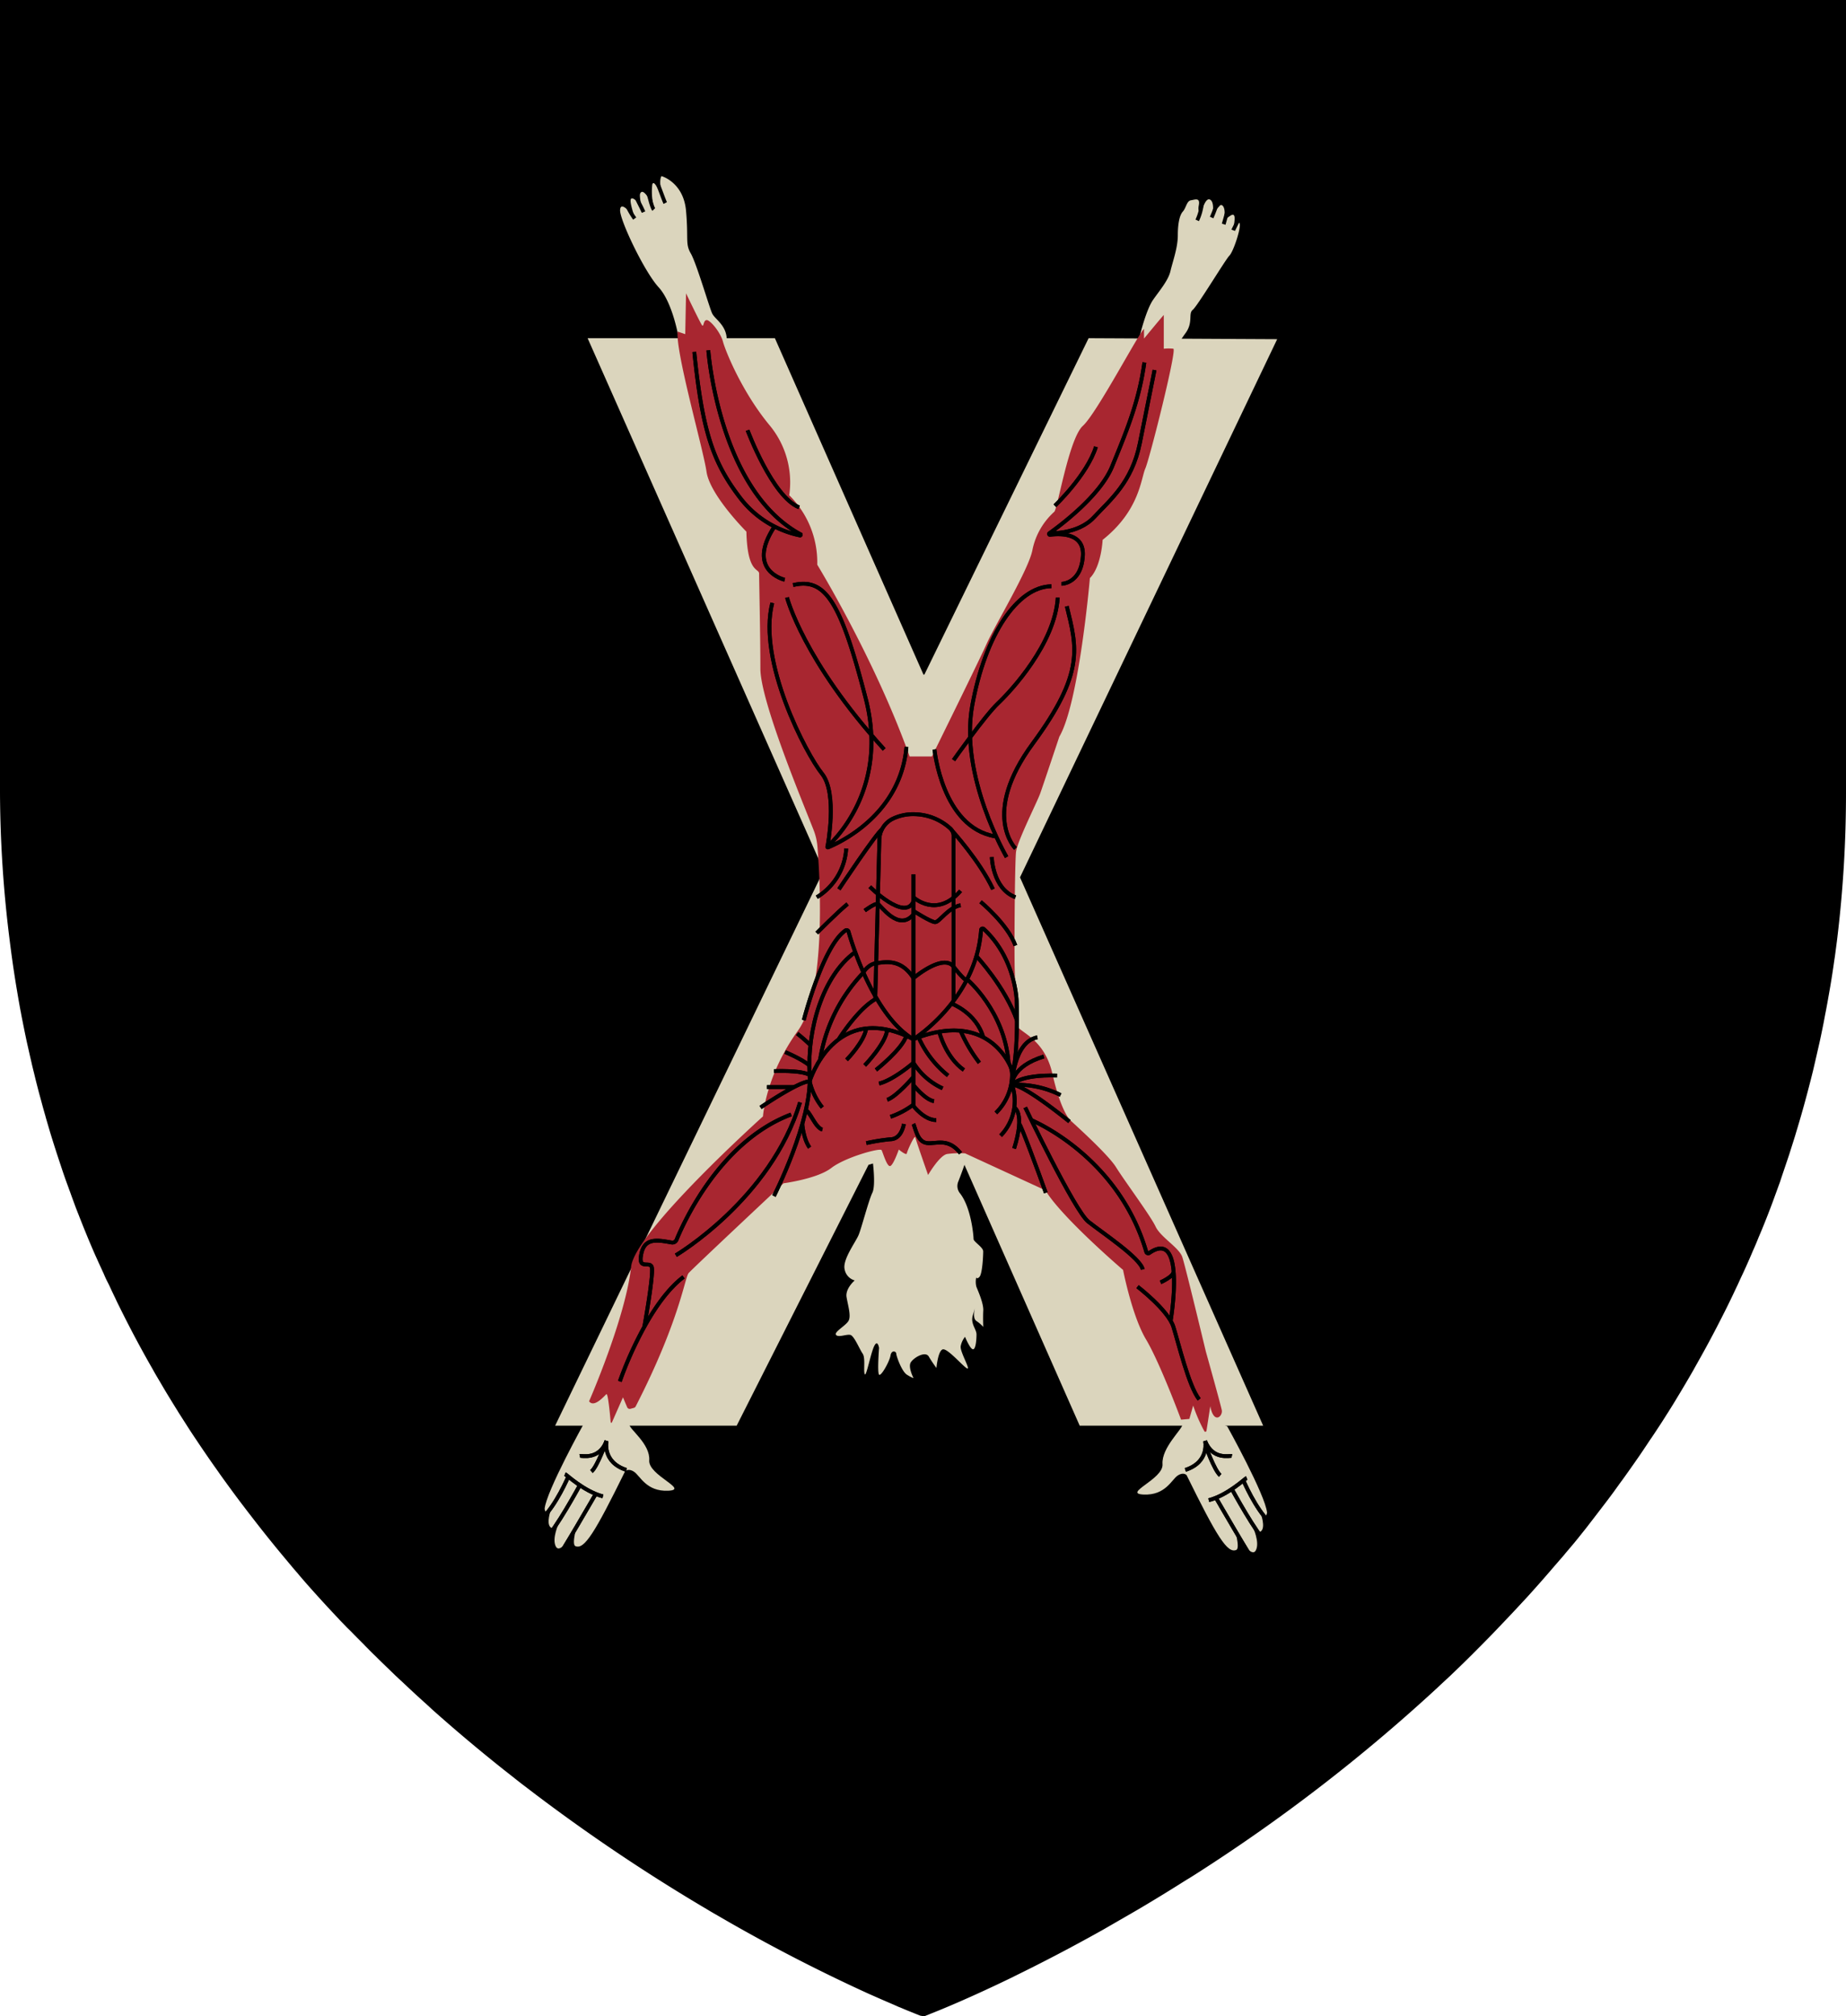 <svg xmlns="http://www.w3.org/2000/svg" viewBox="0 0 483 527.48"><defs><style>.cls-1,.cls-3{stroke:#000;}.cls-1{stroke-width:3px;}.cls-2{fill:#dbd5bd;}.cls-3{fill:none;stroke-miterlimit:10;}.cls-4{fill:#a82630;}</style></defs><title>Bolton-Shield</title><g id="Layer_4" data-name="Layer 4"><path class="cls-1" d="M923,121.76V327.6a314.37,314.37,0,0,1-2.28,38c-.11.93-.24,1.86-.36,2.79s-.24,1.86-.39,2.79q-.7,5.05-1.61,10c-.07.44-.15.87-.23,1.31-.15.8-.29,1.6-.45,2.39s-.34,1.8-.51,2.69l-.45,2.22-.24,1.16c-.15.71-.3,1.44-.47,2.15q-.8,3.55-1.61,7l-.58,2.32-.52,2q-1.52,5.88-3.27,11.61c-.29,1-.59,1.94-.9,2.92l-.6,1.88c-.19.63-.39,1.25-.6,1.86l-1.1,3.26c-.37,1.09-.68,2-1,3-.47,1.28-.92,2.55-1.39,3.81-.36,1-.73,2-1.11,3l-.19.49c-.43,1.14-.87,2.25-1.32,3.37s-.87,2.16-1.32,3.19a3.35,3.35,0,0,1-.18.42c-.4,1-.8,2-1.25,3s-.75,1.75-1.13,2.62l-.66,1.49c-.47,1.07-.95,2.12-1.44,3.15s-.9,2-1.36,2.93l-1,2.12c-.3.63-.6,1.25-.91,1.88-.63,1.32-1.31,2.64-2,4q-2.53,5-5.19,9.77l-2,3.57-.11.21q-2.13,3.71-4.33,7.33c-.71,1.2-1.46,2.39-2.18,3.54-.1.16-.19.31-.3.46-.55.89-1.12,1.78-1.69,2.66l-.66,1c-.65,1-1.31,2-2,3l-.13.18c-.66,1-1.32,2-2,3l-.45.67q-2.26,3.28-4.54,6.46l-.31.42c-.8,1.07-1.54,2.14-2.31,3.19s-1.66,2.23-2.5,3.32q-2.29,3-4.61,6l-.8,1c-.73.93-1.48,1.85-2.22,2.76L850,525.61l-.57.69L847,529.1q-2.83,3.32-5.72,6.53c-.75.85-1.52,1.69-2.29,2.51l-2.22,2.39q-3,3.19-5.93,6.24-2.76,2.83-5.53,5.59c-.91.91-1.84,1.82-2.76,2.71s-1.85,1.78-2.78,2.67l-2.28,2.11c-.68.65-1.36,1.28-2.05,1.91a448.64,448.64,0,0,1-61.76,47.47c-.86.55-1.73,1.1-2.58,1.6q-6.42,4.07-12.46,7.63l-2.41,1.4-2.36,1.36-2.34,1.35-2.22,1.28c-8.35,4.68-15.91,8.59-22.38,11.76l-1.61.8c-10.63,5.15-18.11,8.22-21,9.35l-.42.18-.61.23-.14.06h-.08l-.23-.1-.21,0-1.07-.42-.55-.23c-.87-.34-2-.8-3.36-1.38l-.47-.18c-1.76-.8-3.88-1.67-6.33-2.77l-1.39-.61a443.16,443.16,0,0,1-39.74-20.6c-.8-.45-1.61-.92-2.36-1.38a473.14,473.14,0,0,1-44.78-30l-2.62-2c-1-.75-2-1.52-2.95-2.29l-2.81-2.21c-6.19-4.92-12.43-10.15-18.64-15.69L554.08,565q-2.3-2.05-4.59-4.2l-1.67-1.57L546,557.54l-2-1.94c-1.12-1.07-2.24-2.16-3.34-3.26-.84-.8-1.69-1.67-2.52-2.51l-.24-.26q-1.25-1.25-2.5-2.51c-.66-.68-1.32-1.36-2-2l-2-2.07-.13-.15-2.1-2.24q-3.36-3.61-6.66-7.36c-.68-.8-1.36-1.55-2-2.35-.57-.65-1.12-1.28-1.66-1.94l-2-2.39q-4.26-5.11-8.39-10.48-1.13-1.45-2.24-2.92c-1.89-2.47-3.73-5-5.57-7.55l-1.68-2.39c-.13-.16-.24-.34-.36-.5-.59-.85-1.19-1.7-1.77-2.55-.95-1.38-1.89-2.77-2.82-4.17q-1.11-1.64-2.18-3.31l-.15-.24-2.22-3.47c-.07-.13-.15-.24-.22-.37-.71-1.14-1.41-2.27-2.1-3.4s-1.49-2.46-2.21-3.7-1.44-2.39-2.13-3.67q-4.6-8-8.77-16.47c-.35-.69-.69-1.38-1-2.08-.22-.44-.44-.89-.65-1.35-.43-.87-.8-1.75-1.25-2.63a27.17,27.17,0,0,1-1.15-2.47l-.23-.48c-.26-.58-.52-1.16-.8-1.75l-.26-.57c-.26-.58-.52-1.18-.8-1.77q-1.44-3.26-2.78-6.58c-.42-1-.8-2-1.23-3.07-.1-.26-.21-.53-.31-.8-.4-1-.8-2-1.16-3s-.68-1.82-1-2.74l-.23-.65c-.18-.45-.34-.91-.5-1.36q-1-2.69-1.89-5.44c-.21-.6-.4-1.21-.6-1.8-.26-.8-.51-1.54-.75-2.31-.14-.42-.26-.8-.39-1.22-.26-.8-.5-1.6-.75-2.39-.31-1-.61-2.06-.92-3.1-.18-.65-.39-1.28-.57-2-.37-1.28-.74-2.58-1.08-3.89-.19-.68-.37-1.35-.55-2-.13-.5-.26-1-.39-1.51-.32-1.22-.63-2.46-.92-3.7-.18-.7-.35-1.4-.52-2.11-.07-.29-.13-.57-.19-.85-.37-1.55-.71-3.11-1.07-4.69-.26-1.16-.5-2.33-.74-3.5-.14-.71-.29-1.43-.43-2.14s-.32-1.6-.47-2.45a2.13,2.13,0,0,0-.1-.47c-.15-.8-.3-1.64-.45-2.48s-.31-1.84-.47-2.77-.3-1.8-.45-2.71q-.87-5.52-1.56-11.17A314.73,314.73,0,0,1,443,327.58V121.76Z" transform="translate(-441.5 -120.26)"/></g><g id="Layer_11" data-name="Layer 11"><path class="cls-2" d="M669.75,423.31s1,6.94,0,9-2.82,9.19-3.6,11.06-4.28,6.5-3.65,9a3.67,3.67,0,0,0,2.63,2.88s-2.51,2.13-2.13,4.38,1.25,4.94.5,6.22-3.87,2.91-3.25,3.66,2.75-.25,3.75,0,2.4,3.75,3.2,4.88.17,4.5.55,5.38,1.51-5.25,2.44-7.25,1.31.38,1.31.38-.5,6.42,0,7,2.75-3.46,3-5,1.49-1.12,1.5-.5,1.42,4.64,2.78,5.51,1.73.87,1.73.87-1.5-2.87-.69-4.12,3.81-3,4.69-1.5,2,3,2,3,.4-4.5,1.65-4.87,5.45,4.63,6.41,5-2-4.5-1.7-5.87A5.66,5.66,0,0,1,694,470s1.21,3,2,3.25,1-2.5,1-3.87-1.58-2.75-1-4.87l.63-2.12s-.81,2.69.34,3.47a9.46,9.46,0,0,1,1.8,1.55s-.1-2.39,0-4.27-1.36-5.12-1.81-6.25a5.28,5.28,0,0,1,0-2.54c-.08-.08,0,.8.79,0s1-5.57,1-6.69-2.52-2.5-2.52-3.25-.6-8.24-3.59-12a3,3,0,0,1-.44-2.94c1.06-2.68,2.92-7.7,3.07-10.08.21-3.33-21.67,1.17-21.67,1.17Z" transform="translate(-441.5 -120.26)"/></g><g id="Layer_3" data-name="Layer 3"><polygon class="cls-2" points="241.86 176.49 284.83 88.49 334.17 88.74 266.88 229.54 330.5 372.99 282.5 372.99 251.78 303.48 238.73 301.32 227.25 304.74 192.75 372.99 145.25 372.99 215.5 227.74 153.75 88.49 202.75 88.49 241.62 176.49 241.86 176.49"/></g><g id="Layer_7" data-name="Layer 7"><path class="cls-2" d="M594.42,492.42s-10,18-10.42,22.58c0,0,.25,2,1.58.46,0,0-1.17,3.25-.08,4.33s2.25-1.08,2.25-1.08-1.92,4-.83,6.13,4.17-2.54,5.67-6c0,0-1.65,5.46-.54,5.92,2.33,1,5.08-3.48,13-19.56,0,0,.81-.94,2.38.13s3.19,5.19,8.88,4.94-5.23-4-4.94-7.94c.31-4.31-5.19-8.12-5.25-9.44s-9.94-1.25-9.94-1.25Z" transform="translate(-441.5 -120.26)"/><path class="cls-2" d="M762.6,493.42s10,18,10.42,22.58c0,0-.25,2-1.58.46,0,0,1.17,3.25.08,4.33s-2.25-1.08-2.25-1.08,1.92,4,.83,6.13-4.17-2.54-5.67-6c0,0,1.65,5.46.54,5.92-2.33,1-5.08-3.48-13-19.56,0,0-.81-.94-2.37.13s-3.19,5.19-8.87,4.94,5.23-4,4.94-7.94c-.31-4.31,5.19-9.12,5.25-10.44s9.94-.25,9.94-.25Z" transform="translate(-441.5 -120.26)"/><g id="Layer_8" data-name="Layer 8"><path class="cls-3" d="M589.33,505.92c.42.17,4.92,4.5,9.92,5.83" transform="translate(-441.5 -120.26)"/><path class="cls-3" d="M590.19,506.58s-3.19,7.51-6.86,10.92" transform="translate(-441.5 -120.26)"/><path class="cls-3" d="M593.21,508.83s-6.54,12-9,13.92" transform="translate(-441.5 -120.26)"/><path class="cls-3" d="M597.37,511.11s-9.27,16.06-10.61,17.64" transform="translate(-441.5 -120.26)"/><path class="cls-3" d="M593.21,501.17c.54-.12,5,1.17,7-3.92,0,0-1.25,5.5,5.17,7.58" transform="translate(-441.5 -120.26)"/><path class="cls-3" d="M596.25,505.25c1.58-1.33,3.92-8,3.92-8" transform="translate(-441.5 -120.26)"/><path class="cls-3" d="M767.69,506.92c-.42.17-4.92,4.5-9.92,5.83" transform="translate(-441.5 -120.26)"/><path class="cls-3" d="M766.83,507.58s3.19,7.51,6.86,10.92" transform="translate(-441.5 -120.26)"/><path class="cls-3" d="M763.81,509.83s6.54,12,9,13.92" transform="translate(-441.5 -120.26)"/><path class="cls-3" d="M759.65,512.11s9.27,16.06,10.61,17.64" transform="translate(-441.5 -120.26)"/><path class="cls-3" d="M763.81,501.17c-.54-.12-5,1.17-7-3.92,0,0,1.25,5.5-5.17,7.58" transform="translate(-441.5 -120.26)"/><path class="cls-3" d="M760.77,506.25c-1.58-1.33-3.92-8-3.92-8" transform="translate(-441.5 -120.26)"/><path class="cls-3" d="M589.33,505.92c.42.17,4.92,4.5,9.92,5.83" transform="translate(-441.5 -120.26)"/><path class="cls-3" d="M590.19,506.58s-3.19,7.51-6.86,10.92" transform="translate(-441.5 -120.26)"/><path class="cls-3" d="M593.21,508.83s-6.54,12-9,13.92" transform="translate(-441.5 -120.26)"/><path class="cls-3" d="M597.37,511.11s-9.27,16.06-10.61,17.64" transform="translate(-441.5 -120.26)"/><path class="cls-3" d="M593.21,501.17c.54-.12,5,1.17,7-3.92,0,0-1.25,5.5,5.17,7.58" transform="translate(-441.5 -120.26)"/><path class="cls-3" d="M596.25,505.25c1.58-1.33,3.92-8,3.92-8" transform="translate(-441.5 -120.26)"/><path class="cls-3" d="M767.69,506.92c-.42.17-4.92,4.5-9.92,5.83" transform="translate(-441.5 -120.26)"/><path class="cls-3" d="M766.83,507.58s3.19,7.51,6.86,10.92" transform="translate(-441.5 -120.26)"/><path class="cls-3" d="M763.81,509.83s6.54,12,9,13.92" transform="translate(-441.5 -120.26)"/><path class="cls-3" d="M759.65,512.11s9.27,16.06,10.61,17.64" transform="translate(-441.5 -120.26)"/><path class="cls-3" d="M763.81,501.17c-.54-.12-5,1.17-7-3.92,0,0,1.25,5.5-5.17,7.58" transform="translate(-441.5 -120.26)"/><path class="cls-3" d="M760.77,506.25c-1.58-1.33-3.92-8-3.92-8" transform="translate(-441.5 -120.26)"/></g></g><g id="Layer_9" data-name="Layer 9"><path class="cls-2" d="M619.08,208.75s-1.5-9.25-5.25-13.33-10.17-17.58-10.08-20.17,2.83.75,3.58,1.83-1-3.08-.83-4.5,2.75,1.08,3.17,2.83-1.08-3.58-.67-4.5,1.27-.63,3.05,2.59a.16.16,0,0,0,.29-.09,16.24,16.24,0,0,1-.18-4.83c.42-1.75,2.17,2.42,3,4.5,0,0-1.58-5.17-.58-6.75,0,0,5.75,1.58,6.42,9.08s-.25,8.58,1.25,11.17,4.83,14.08,5.58,15.67,3.83,3.08,3.83,7a26.15,26.15,0,0,1-.67,6.33l-6.33-7.08Z" transform="translate(-441.5 -120.26)"/><path class="cls-2" d="M739.75,208.08c.17-.83,1.75-6.92,3.42-9.33s4-5.08,4.58-7.58,1.92-6.08,1.92-9.33.5-5.33,1.33-6.25,1-2.75,2.08-2.92,2.5-.83,2.08,1.33.75,1.58.75,1.58.92-3.54,2.08-3.14.92,2.89.83,3.31,1.33-1.08,1.83-1.67,1.42.25,1.25,2.25,0,1.33,1.58.33.92,1.75.92,2.42,1.5-1.67,1.5.08-1.75,7-2.75,8-8.33,13.17-9.58,14.17.25,3.33-2,6.25a45.25,45.25,0,0,0-4.25,7.25l-6.17-3.17Z" transform="translate(-441.5 -120.26)"/></g><g id="Layer_10" data-name="Layer 10"><path class="cls-3" d="M756,173.33a14.55,14.55,0,0,1-1.25,4.58" transform="translate(-441.5 -120.26)"/><path class="cls-3" d="M760.19,172.5a32.29,32.29,0,0,1-1.67,4.67" transform="translate(-441.5 -120.26)"/><path class="cls-3" d="M762.42,176.25s-.67,2.42-.75,2.67" transform="translate(-441.5 -120.26)"/><path class="cls-3" d="M765.83,177.17s-1.58,3.08-1.67,3.33" transform="translate(-441.5 -120.26)"/><path class="cls-3" d="M613.19,167.44c.19,0,1.94,5.12,2.37,5.94" transform="translate(-441.5 -120.26)"/><path class="cls-3" d="M611,170.41c.19.16,1,4.09,1.56,4.66" transform="translate(-441.5 -120.26)"/><path class="cls-3" d="M607.88,171.56c-.06.19,1.38,2.75,2,4.19" transform="translate(-441.5 -120.26)"/><path class="cls-3" d="M605.69,174.25a20,20,0,0,0,1.88,3.19" transform="translate(-441.5 -120.26)"/></g><g id="Layer_5" data-name="Layer 5"><path class="cls-4" d="M595.63,486.88s9.57-21.87,11-35.21c1-9.23,34.5-39.33,34.5-39.33s.67-10.68,9.12-22.39c7.53-10.44,5.81-39.75,5.13-48.21a15.19,15.19,0,0,0-1-4.31c-3-7.67-13.93-33.83-13.93-42.25s-.33-23.33-.33-24.83-3.07,0-3.33-11c0,0-9.52-9.5-10.43-15.67s-8.07-31-7.57-36.67l2,.67L621,197s3.67,7.67,4.17,8.33.31-1.33,1.24-1.33,3.59,3.17,4.26,5.67,5,13.17,12.17,21.83A23.41,23.41,0,0,1,648,249.83,24.68,24.68,0,0,1,655.33,268s15,24.5,24.17,50.17h5.83s12.17-24.67,14.33-29.5,11.17-19.67,12-24.67a18.32,18.32,0,0,1,5.67-9.83c.83-.5,3.83-19.17,7.5-22.5s14.83-24.67,16-25.33v2.5s4.67-5.67,5.17-6.17v8.83a11.41,11.41,0,0,1,2.5,0c1,.17-6.17,28.67-7.33,31.33s-1.5,11-11.17,18.67c0,0-.33,7-3.33,10,0,0-2.83,32.67-8,41.5,0,0-4.17,12.5-5,14.83s-6,12.5-6.33,15.33-.5,27.17-.33,31.33-.33,13.33,1.17,14.83,6.83,3.67,8.67,11.83,3.83,11.33,4.67,12.17,9.83,8.83,12,12.33,9,12.67,10.33,15.5,6.17,5.5,7,8S757,473.83,757,473.83s3.83,13.67,4.17,15.33-2.1,3.83-3-1l-1,6.44a.3.3,0,0,1-.56.09,42.3,42.3,0,0,1-2.92-6.7l-1,3.5-2.17.19s-5.5-14.85-9.17-21-6-18.17-6-18.17-16-13.67-20.33-20.83L694,422a24.93,24.93,0,0,0-4.67.17c-2,.33-5,5.5-5,5.5s-3.17-9-3.33-9.83-2.12,3.5-2.23,4.17-2.1-1-2.1-1-1.5,4.33-2.33,4.33-1.83-3.5-2.17-4.17-9.5,1.83-13.17,4.67-12.5,4-12.5,4-23.83,22.33-24.83,23.5-2.32,12.4-13.85,34.88a.74.74,0,0,1-.46.37l-.91.25a.73.73,0,0,1-.86-.42l-1.09-2.58-2.89,6.54a.17.17,0,0,1-.33-.05c-.17-2-.7-7.6-1.11-7.32S597,488.71,595.63,486.88Z" transform="translate(-441.5 -120.26)"/></g><g id="Layer_6" data-name="Layer 6"><path class="cls-3" d="M603.67,481.67a98,98,0,0,1,6.41-14.27c2.73-4.92,6.22-10,10.26-13.06" transform="translate(-441.5 -120.26)"/><path class="cls-3" d="M610.08,467.39s2.59-14.23,1.92-15.73-3.67,1-2.67-3.5c.92-4.14,4.24-3.48,7.89-2.83a1.17,1.17,0,0,0,1.29-.7c1.87-4.56,11.43-25.82,30-32.8" transform="translate(-441.5 -120.26)"/><path class="cls-3" d="M618.33,448.67s24.83-14.67,32.5-40" transform="translate(-441.5 -120.26)"/><path class="cls-3" d="M644,433.17s10-19.67,9.33-31.67,3.46-25.9,11.8-32.06" transform="translate(-441.5 -120.26)"/><path class="cls-3" d="M652.32,410.79c1,0,2.51,4.54,4.35,5" transform="translate(-441.5 -120.26)"/><path class="cls-3" d="M651.42,414.31s.25,3.86,1.91,6.19" transform="translate(-441.5 -120.26)"/><path class="cls-3" d="M668.17,419.33a52.52,52.52,0,0,1,6.17-1c1.5,0,3-.88,3.67-4" transform="translate(-441.5 -120.26)"/><path class="cls-3" d="M680.5,414.31c.5,1,1,4.69,3.5,5s5.5-1.5,8.83,2.67" transform="translate(-441.5 -120.26)"/><path class="cls-3" d="M640.5,410s10-6.84,12.85-6.84a16.91,16.91,0,0,0,3.31,6.84" transform="translate(-441.5 -120.26)"/><line class="cls-3" x1="200.67" y1="284.41" x2="207.78" y2="284.41"/><path class="cls-3" d="M644,400.5s7.17-.33,9.33,1" transform="translate(-441.5 -120.26)"/><path class="cls-3" d="M646.93,395.5s4.42,1.83,6.33,3.5" transform="translate(-441.5 -120.26)"/><path class="cls-3" d="M650.09,390.67a42,42,0,0,1,3.42,3" transform="translate(-441.5 -120.26)"/><path class="cls-3" d="M651.8,387.17s5-19.46,10.91-23.47a.52.52,0,0,1,.8.29c1.06,3.7,6.81,22.18,17,28.18" transform="translate(-441.5 -120.26)"/><line class="cls-3" x1="239" y1="289.74" x2="239" y2="228.74"/><path class="cls-3" d="M653.35,403.16s6.48-21.6,27.15-11" transform="translate(-441.5 -120.26)"/><path class="cls-3" d="M656.06,397.55a42.51,42.51,0,0,1,11.15-22.62s1.35-2.43,3.57-2.68,6.39-1.33,9.73,3.92c0,0,7.74-6.58,10.5-3s3.62,3.75,3.62,3.75" transform="translate(-441.5 -120.26)"/><path class="cls-3" d="M655.21,364.38s5.56-5.62,8.06-7.62" transform="translate(-441.5 -120.26)"/><path class="cls-3" d="M661,352.92s9.64-14.54,11.41-15.85" transform="translate(-441.5 -120.26)"/><path class="cls-3" d="M669.08,352.25s9.17,9.17,11.42,3.83" transform="translate(-441.5 -120.26)"/><path class="cls-3" d="M667.75,358.5s2.68-2,3.42-1.75,5.41,7.42,9.33,2.75" transform="translate(-441.5 -120.26)"/><path class="cls-3" d="M655.21,355a16,16,0,0,0,7.7-12.75" transform="translate(-441.5 -120.26)"/><path class="cls-3" d="M678.67,315.67c-1.55,17.44-16.93,24.81-20.51,26.29a.14.14,0,0,1-.15-.23c3-2.75,15.84-16.24,10-38.73-6.54-25.33-10.54-31.67-19-29.67" transform="translate(-441.5 -120.26)"/><path class="cls-3" d="M658,341.73s2.74-13.89-1.43-19.06-16.92-29.58-13-44.67" transform="translate(-441.5 -120.26)"/><path class="cls-3" d="M647.42,276.58s4.25,16.5,25.42,39.75" transform="translate(-441.5 -120.26)"/><path class="cls-3" d="M646.81,271.94s-10.31-2.37-2.62-14" transform="translate(-441.5 -120.26)"/><path class="cls-3" d="M626.83,211.92s2.68,36.48,24.1,48.12a.17.17,0,0,1-.1.31,26.47,26.47,0,0,1-15.75-9.93c-7-9.17-9.83-17.33-11.92-38.08" transform="translate(-441.5 -120.26)"/><path class="cls-3" d="M674.5,412.44a22.37,22.37,0,0,0,6-3.19" transform="translate(-441.5 -120.26)"/><path class="cls-3" d="M686.47,413.31c-3.2,0-6-3.75-6-3.75" transform="translate(-441.5 -120.26)"/><path class="cls-3" d="M680.5,402s-4.37,5.13-6.87,6" transform="translate(-441.5 -120.26)"/><path class="cls-3" d="M671.5,403.75c3.81-.94,9-5.44,9-5.44a17.77,17.77,0,0,0,7.63,6.69" transform="translate(-441.5 -120.26)"/><path class="cls-3" d="M670.69,400.19s6.92-5.47,7.93-8.92" transform="translate(-441.5 -120.26)"/><path class="cls-3" d="M667.75,399s5.56-5.78,5.88-9.36" transform="translate(-441.5 -120.26)"/><path class="cls-3" d="M663,397.55s4.65-4.7,5.17-8.31" transform="translate(-441.5 -120.26)"/><path class="cls-3" d="M637.1,232.83s6.49,17.42,13.49,20.17" transform="translate(-441.5 -120.26)"/><path class="cls-3" d="M739.13,456.88s8,6.13,9.38,10.5,4,15.5,6.75,19" transform="translate(-441.5 -120.26)"/><path class="cls-3" d="M745.15,455.75s3.57-1.56,3.41-2.87" transform="translate(-441.5 -120.26)"/><path class="cls-3" d="M709.75,410s12.88,27,16.5,29.88,13.63,9.5,14.25,12.5" transform="translate(-441.5 -120.26)"/><path class="cls-3" d="M711.35,413.31s22.71,9.26,30.07,34.46a.52.52,0,0,0,.79.3c9.75-6.73,5.59,17.78,5.59,17.78" transform="translate(-441.5 -120.26)"/><path class="cls-3" d="M703.31,417.38a13.1,13.1,0,0,0,3-13.29s1.9-.9,15,9.6" transform="translate(-441.5 -120.26)"/><path class="cls-3" d="M706.84,410s3,1.19,0,10.75" transform="translate(-441.5 -120.26)"/><path class="cls-3" d="M708.19,414.31c.37.06,4.81,12.06,6.94,18" transform="translate(-441.5 -120.26)"/><path class="cls-3" d="M680.47,404.1s3,3.83,5.4,4.27" transform="translate(-441.5 -120.26)"/><path class="cls-3" d="M681.84,391.65a26.61,26.61,0,0,0,7.72,10" transform="translate(-441.5 -120.26)"/><path class="cls-3" d="M687.24,390.2s1.63,6.61,6.45,10" transform="translate(-441.5 -120.26)"/><path class="cls-3" d="M692.83,389.94a38.9,38.9,0,0,0,4.92,8.37" transform="translate(-441.5 -120.26)"/><path class="cls-3" d="M706.84,404.06A25.63,25.63,0,0,1,719,406.75" transform="translate(-441.5 -120.26)"/><path class="cls-3" d="M718.06,401.66c-10-.32-11.78,2.43-11.78,2.43s-.29-4.77,8.34-7.43" transform="translate(-441.5 -120.26)"/><path class="cls-3" d="M706.29,404.08s.31-11.22,6.63-12.43" transform="translate(-441.5 -120.26)"/><path class="cls-3" d="M706.28,401.59s1.64-4,1.23-19.43c0,0-.25-11.22-8.65-18.88a.4.4,0,0,0-.66.27c-1.31,18.38-17.7,28.6-17.7,28.6,16.89-6.74,23.45,3.15,25.22,6.78a5.67,5.67,0,0,1,.57,2.65,14,14,0,0,1-4.22,9.85" transform="translate(-441.5 -120.26)"/><path class="cls-3" d="M697,370.44s7.45,7.93,10.62,16.87" transform="translate(-441.5 -120.26)"/><path class="cls-3" d="M694.54,376.47s9.79,8.24,10.86,21.84" transform="translate(-441.5 -120.26)"/><path class="cls-3" d="M690.46,382.82s6.49,2.4,8.31,8.83" transform="translate(-441.5 -120.26)"/><path class="cls-3" d="M691,382.12V339a2.63,2.63,0,0,0-.86-2,14.31,14.31,0,0,0-9.14-3.72,12.34,12.34,0,0,0-6,1.23,6.22,6.22,0,0,0-3.41,5.4l-1.08,41.77c-4.72,2.73-9.54,10.43-9.54,10.43" transform="translate(-441.5 -120.26)"/><path class="cls-3" d="M680.5,355s6,5.67,12.33-1.67" transform="translate(-441.5 -120.26)"/><path class="cls-3" d="M680.5,358.58s4.57,2.92,5.67,2.94,3.33-3.76,6.67-4.44" transform="translate(-441.5 -120.26)"/><path class="cls-3" d="M698.06,356.19s7.06,5.81,9.12,11.44" transform="translate(-441.5 -120.26)"/><path class="cls-3" d="M701,344.5s.19,8.25,6.19,10.5" transform="translate(-441.5 -120.26)"/><path class="cls-3" d="M690.46,337.41s7.41,8.11,10.85,15.5" transform="translate(-441.5 -120.26)"/><path class="cls-3" d="M686,316.33s2,20.35,15.81,22.73" transform="translate(-441.5 -120.26)"/><path class="cls-3" d="M704.88,344.5s-12.36-21.12-9-39.62,11.74-31.12,20.74-31.25" transform="translate(-441.5 -120.26)"/><path class="cls-3" d="M691,319.13s8.21-11.64,11.63-14.87,14.88-15.58,15.63-27.67" transform="translate(-441.5 -120.26)"/><path class="cls-3" d="M707.19,342.25s-9.06-9,4.56-27.5,11.5-25.12,8.88-35.87" transform="translate(-441.5 -120.26)"/><path class="cls-3" d="M719.25,273s5.17,0,5.58-7.41c.33-6-6.06-5.73-8.58-5.41a.23.23,0,0,1-.16-.42c3-2.14,13.3-9.85,16.41-17.5,3.67-9,7-16.83,8.42-27.17" transform="translate(-441.5 -120.26)"/><path class="cls-3" d="M717.5,252.58s8.42-8,10.75-15.42" transform="translate(-441.5 -120.26)"/><path class="cls-3" d="M716.09,259.75s7.41.41,11.66-4.17,9.92-9.08,12-19.42,3.83-19.08,3.83-19.08" transform="translate(-441.5 -120.26)"/><path class="cls-3" d="M603.67,481.67a98,98,0,0,1,6.41-14.27c2.73-4.92,6.22-10,10.26-13.06" transform="translate(-441.5 -120.26)"/><path class="cls-3" d="M610.08,467.39s2.59-14.23,1.92-15.73-3.67,1-2.67-3.5c.92-4.14,4.24-3.48,7.89-2.83a1.17,1.17,0,0,0,1.29-.7c1.87-4.56,11.43-25.82,30-32.8" transform="translate(-441.5 -120.26)"/><path class="cls-3" d="M618.33,448.67s24.83-14.67,32.5-40" transform="translate(-441.5 -120.26)"/><path class="cls-3" d="M644,433.17s10-19.67,9.33-31.67,3.46-25.9,11.8-32.06" transform="translate(-441.5 -120.26)"/><path class="cls-3" d="M652.32,410.79c1,0,2.51,4.54,4.35,5" transform="translate(-441.5 -120.26)"/><path class="cls-3" d="M651.42,414.31s.25,3.86,1.91,6.19" transform="translate(-441.5 -120.26)"/><path class="cls-3" d="M668.17,419.33a52.52,52.52,0,0,1,6.17-1c1.5,0,3-.88,3.67-4" transform="translate(-441.5 -120.26)"/><path class="cls-3" d="M680.5,414.31c.5,1,1,4.69,3.5,5s5.5-1.5,8.83,2.67" transform="translate(-441.5 -120.26)"/><path class="cls-3" d="M640.5,410s10-6.84,12.85-6.84a16.91,16.91,0,0,0,3.31,6.84" transform="translate(-441.5 -120.26)"/><line class="cls-3" x1="200.67" y1="284.41" x2="207.78" y2="284.41"/><path class="cls-3" d="M644,400.5s7.17-.33,9.33,1" transform="translate(-441.5 -120.26)"/><path class="cls-3" d="M646.93,395.5s4.42,1.83,6.33,3.5" transform="translate(-441.5 -120.26)"/><path class="cls-3" d="M650.09,390.67a42,42,0,0,1,3.42,3" transform="translate(-441.5 -120.26)"/><path class="cls-3" d="M651.8,387.17s5-19.46,10.91-23.47a.52.52,0,0,1,.8.29c1.06,3.7,6.81,22.18,17,28.18" transform="translate(-441.5 -120.26)"/><line class="cls-3" x1="239" y1="289.74" x2="239" y2="228.74"/><path class="cls-3" d="M653.35,403.16s6.48-21.6,27.15-11" transform="translate(-441.5 -120.26)"/><path class="cls-3" d="M656.06,397.55a42.51,42.51,0,0,1,11.15-22.62s1.35-2.43,3.57-2.68,6.39-1.33,9.73,3.92c0,0,7.74-6.58,10.5-3s3.62,3.75,3.62,3.75" transform="translate(-441.5 -120.26)"/><path class="cls-3" d="M655.21,364.38s5.56-5.62,8.06-7.62" transform="translate(-441.5 -120.26)"/><path class="cls-3" d="M661,352.92s9.64-14.54,11.41-15.85" transform="translate(-441.5 -120.26)"/><path class="cls-3" d="M669.08,352.25s9.17,9.17,11.42,3.83" transform="translate(-441.5 -120.26)"/><path class="cls-3" d="M667.75,358.5s2.68-2,3.42-1.75,5.41,7.42,9.33,2.75" transform="translate(-441.5 -120.26)"/><path class="cls-3" d="M655.21,355a16,16,0,0,0,7.7-12.75" transform="translate(-441.5 -120.26)"/><path class="cls-3" d="M678.67,315.67c-1.55,17.44-16.93,24.81-20.51,26.29a.14.14,0,0,1-.15-.23c3-2.75,15.84-16.24,10-38.73-6.54-25.33-10.54-31.67-19-29.67" transform="translate(-441.5 -120.26)"/><path class="cls-3" d="M658,341.73s2.74-13.89-1.43-19.06-16.92-29.58-13-44.67" transform="translate(-441.5 -120.26)"/><path class="cls-3" d="M647.42,276.58s4.25,16.5,25.42,39.75" transform="translate(-441.5 -120.26)"/><path class="cls-3" d="M646.81,271.94s-10.31-2.37-2.62-14" transform="translate(-441.5 -120.26)"/><path class="cls-3" d="M626.83,211.92s2.68,36.48,24.1,48.12a.17.17,0,0,1-.1.31,26.47,26.47,0,0,1-15.75-9.93c-7-9.17-9.83-17.33-11.92-38.08" transform="translate(-441.5 -120.26)"/><path class="cls-3" d="M674.5,412.44a22.37,22.37,0,0,0,6-3.19" transform="translate(-441.5 -120.26)"/><path class="cls-3" d="M686.47,413.31c-3.2,0-6-3.75-6-3.75" transform="translate(-441.5 -120.26)"/><path class="cls-3" d="M680.5,402s-4.37,5.13-6.87,6" transform="translate(-441.5 -120.26)"/><path class="cls-3" d="M671.5,403.75c3.81-.94,9-5.44,9-5.44a17.77,17.77,0,0,0,7.63,6.69" transform="translate(-441.5 -120.26)"/><path class="cls-3" d="M670.69,400.19s6.92-5.47,7.93-8.92" transform="translate(-441.5 -120.26)"/><path class="cls-3" d="M667.75,399s5.56-5.78,5.88-9.36" transform="translate(-441.5 -120.26)"/><path class="cls-3" d="M663,397.55s4.65-4.7,5.17-8.31" transform="translate(-441.5 -120.26)"/><path class="cls-3" d="M637.1,232.83s6.49,17.42,13.49,20.17" transform="translate(-441.5 -120.26)"/><path class="cls-3" d="M739.13,456.88s8,6.13,9.38,10.5,4,15.5,6.75,19" transform="translate(-441.5 -120.26)"/><path class="cls-3" d="M745.15,455.75s3.57-1.56,3.41-2.87" transform="translate(-441.5 -120.26)"/><path class="cls-3" d="M709.75,410s12.88,27,16.5,29.88,13.63,9.5,14.25,12.5" transform="translate(-441.5 -120.26)"/><path class="cls-3" d="M711.35,413.31s22.71,9.26,30.07,34.46a.52.52,0,0,0,.79.3c9.75-6.73,5.59,17.78,5.59,17.78" transform="translate(-441.5 -120.26)"/><path class="cls-3" d="M703.31,417.38a13.1,13.1,0,0,0,3-13.29s1.9-.9,15,9.6" transform="translate(-441.5 -120.26)"/><path class="cls-3" d="M706.84,410s3,1.19,0,10.75" transform="translate(-441.5 -120.26)"/><path class="cls-3" d="M708.19,414.31c.37.06,4.81,12.06,6.94,18" transform="translate(-441.5 -120.26)"/><path class="cls-3" d="M680.47,404.1s3,3.83,5.4,4.27" transform="translate(-441.5 -120.26)"/><path class="cls-3" d="M681.84,391.65a26.61,26.61,0,0,0,7.72,10" transform="translate(-441.5 -120.26)"/><path class="cls-3" d="M687.24,390.2s1.63,6.61,6.45,10" transform="translate(-441.5 -120.26)"/><path class="cls-3" d="M692.83,389.94a38.9,38.9,0,0,0,4.92,8.37" transform="translate(-441.5 -120.26)"/><path class="cls-3" d="M706.84,404.06A25.63,25.63,0,0,1,719,406.75" transform="translate(-441.5 -120.26)"/><path class="cls-3" d="M718.06,401.66c-10-.32-11.78,2.43-11.78,2.43s-.29-4.77,8.34-7.43" transform="translate(-441.5 -120.26)"/><path class="cls-3" d="M706.29,404.08s.31-11.22,6.63-12.43" transform="translate(-441.5 -120.26)"/><path class="cls-3" d="M706.28,401.59s1.64-4,1.23-19.43c0,0-.25-11.22-8.65-18.88a.4.4,0,0,0-.66.27c-1.31,18.38-17.7,28.6-17.7,28.6,16.89-6.74,23.45,3.15,25.22,6.78a5.67,5.67,0,0,1,.57,2.65,14,14,0,0,1-4.22,9.85" transform="translate(-441.5 -120.26)"/><path class="cls-3" d="M697,370.44s7.45,7.93,10.62,16.87" transform="translate(-441.5 -120.26)"/><path class="cls-3" d="M694.54,376.47s9.79,8.24,10.86,21.84" transform="translate(-441.5 -120.26)"/><path class="cls-3" d="M690.46,382.82s6.49,2.4,8.31,8.83" transform="translate(-441.5 -120.26)"/><path class="cls-3" d="M691,382.12V339a2.63,2.63,0,0,0-.86-2,14.31,14.31,0,0,0-9.14-3.72,12.34,12.34,0,0,0-6,1.23,6.22,6.22,0,0,0-3.41,5.4l-1.08,41.77c-4.72,2.73-9.54,10.43-9.54,10.43" transform="translate(-441.5 -120.26)"/><path class="cls-3" d="M680.5,355s6,5.67,12.33-1.67" transform="translate(-441.5 -120.26)"/><path class="cls-3" d="M680.5,358.58s4.57,2.92,5.67,2.94,3.33-3.76,6.67-4.44" transform="translate(-441.5 -120.26)"/><path class="cls-3" d="M698.06,356.19s7.06,5.81,9.12,11.44" transform="translate(-441.5 -120.26)"/><path class="cls-3" d="M701,344.5s.19,8.25,6.19,10.5" transform="translate(-441.5 -120.26)"/><path class="cls-3" d="M690.46,337.41s7.41,8.11,10.85,15.5" transform="translate(-441.5 -120.26)"/><path class="cls-3" d="M686,316.33s2,20.35,15.81,22.73" transform="translate(-441.5 -120.26)"/><path class="cls-3" d="M704.88,344.5s-12.36-21.12-9-39.62,11.74-31.12,20.74-31.25" transform="translate(-441.5 -120.26)"/><path class="cls-3" d="M691,319.13s8.21-11.64,11.63-14.87,14.88-15.58,15.63-27.67" transform="translate(-441.5 -120.26)"/><path class="cls-3" d="M707.19,342.25s-9.06-9,4.56-27.5,11.5-25.12,8.88-35.87" transform="translate(-441.5 -120.26)"/><path class="cls-3" d="M719.25,273s5.17,0,5.58-7.41c.33-6-6.06-5.73-8.58-5.41a.23.23,0,0,1-.16-.42c3-2.14,13.3-9.85,16.41-17.5,3.67-9,7-16.83,8.42-27.17" transform="translate(-441.5 -120.26)"/><path class="cls-3" d="M717.5,252.58s8.42-8,10.75-15.42" transform="translate(-441.5 -120.26)"/><path class="cls-3" d="M716.09,259.75s7.41.41,11.66-4.17,9.92-9.08,12-19.42,3.83-19.08,3.83-19.08" transform="translate(-441.5 -120.26)"/></g></svg>